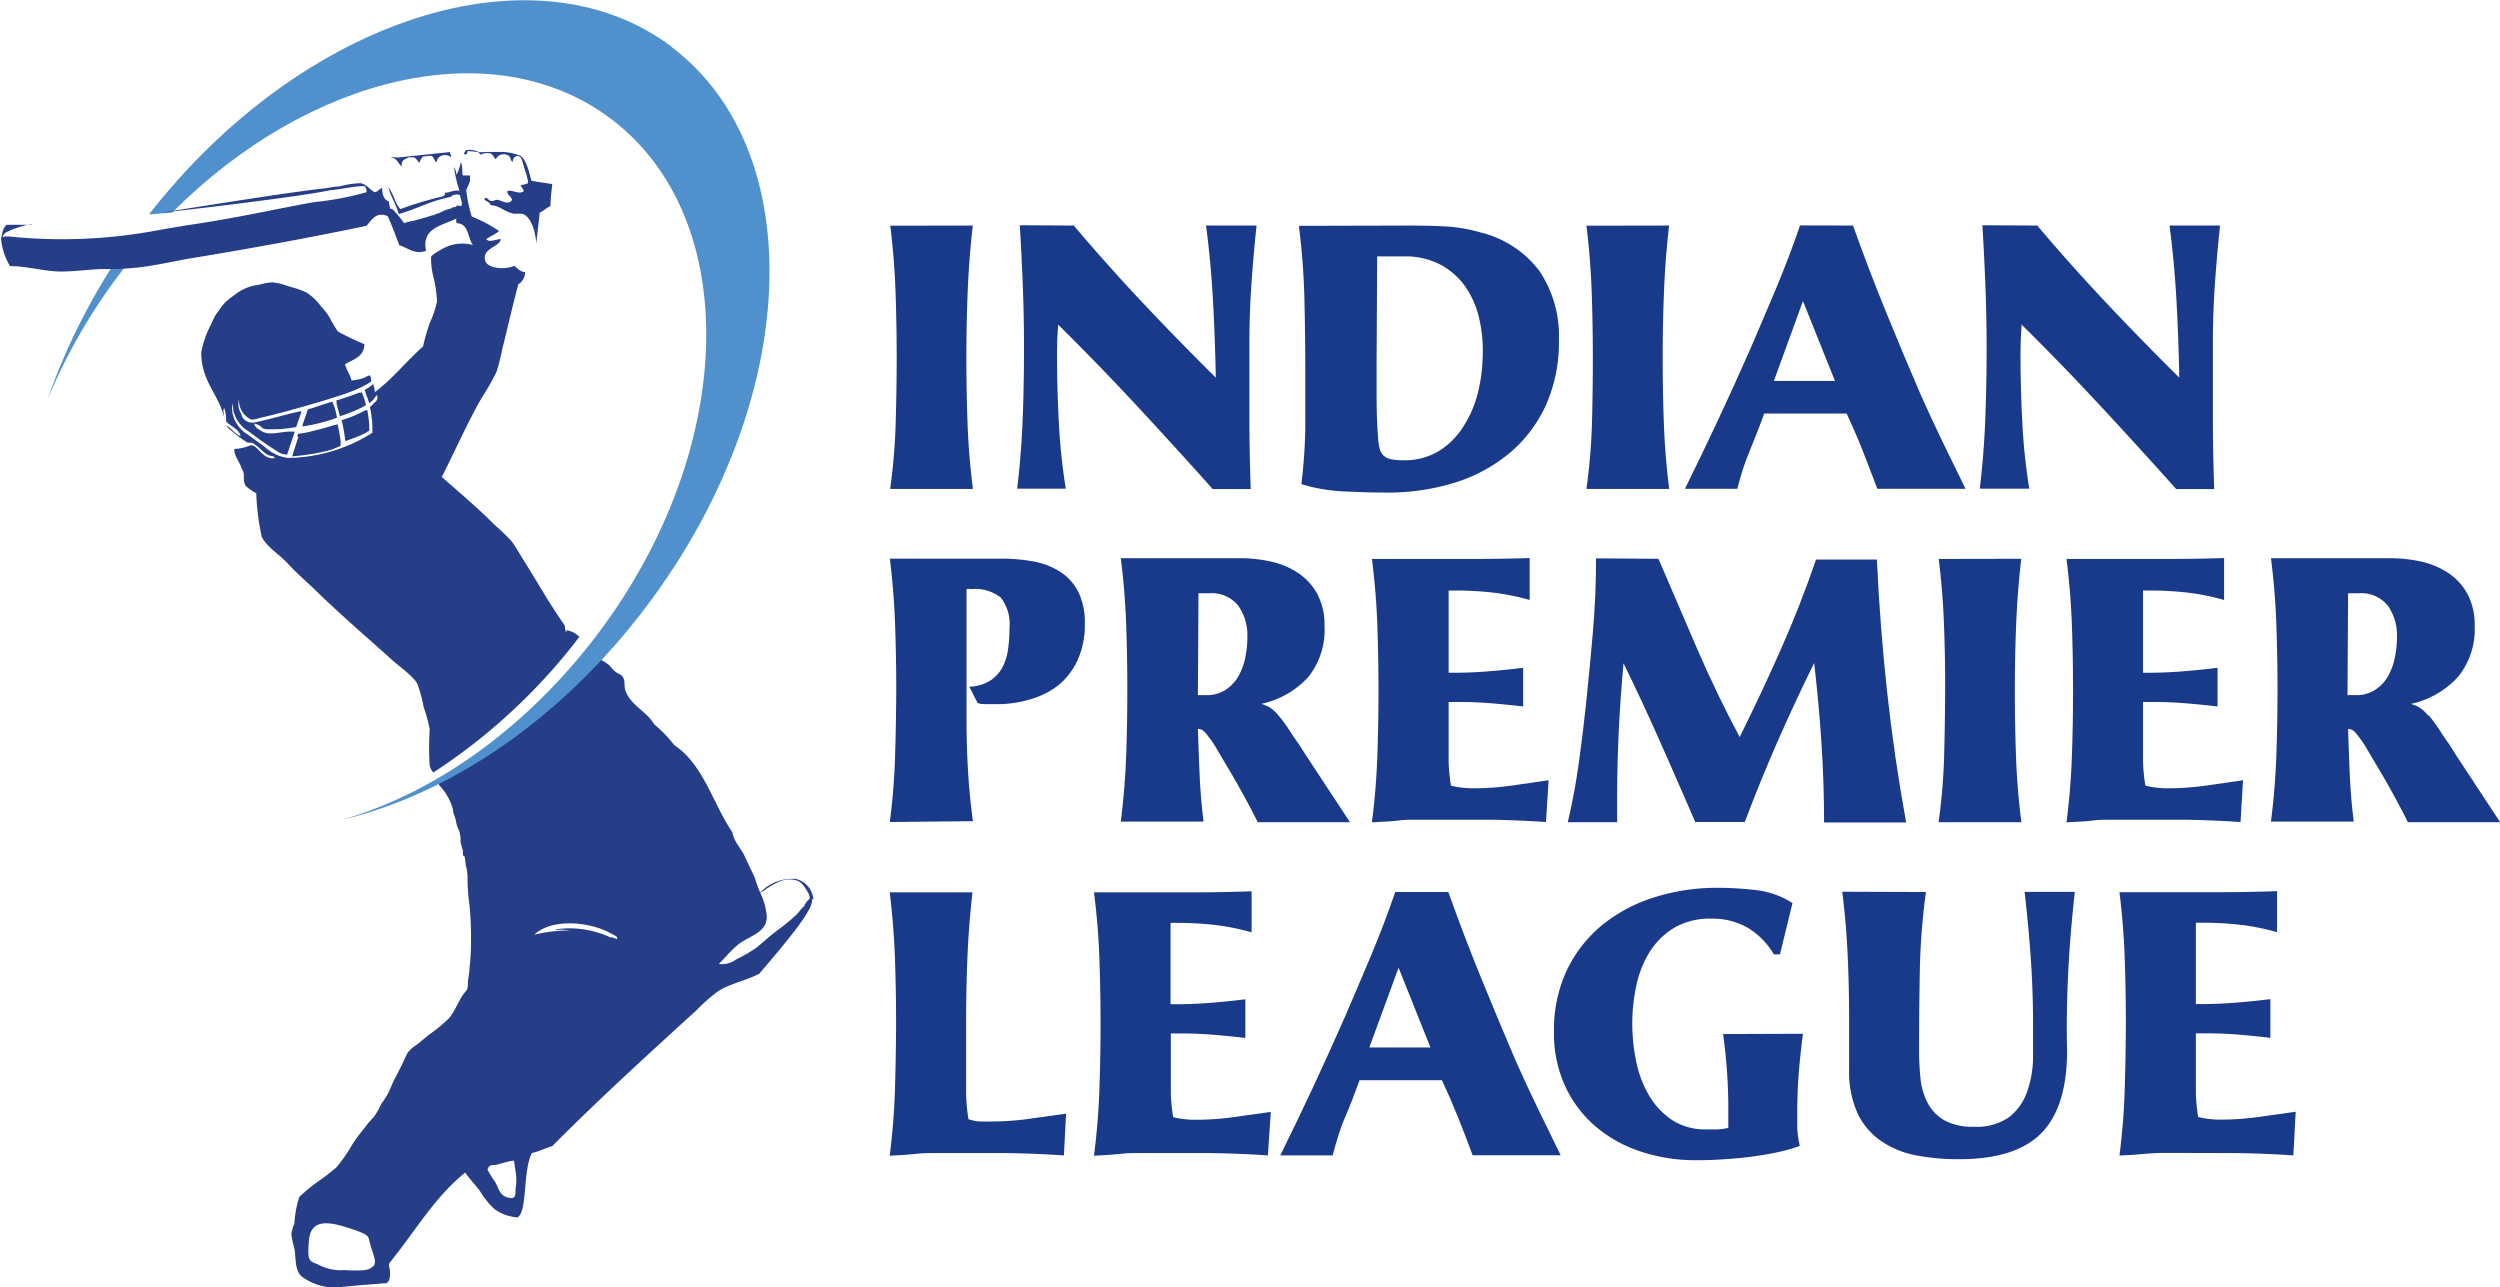 <svg xmlns="http://www.w3.org/2000/svg" viewBox="0 0 171.8 88.46"><title>Indian Premier League logo</title><path d="M492.95,483.27q-.26,2.27-.35,4.52t-.09,4.54q0,2.27.08,4.52t.37,4.52h-5.69a40.89,40.89,0,0,0,.38-4.5q.07-2.26.07-4.53t-.08-4.54q-.08-2.24-.36-4.52Z" transform="translate(-426.1 -467.77)" style="fill:#19398a"/><path d="M499.89,483.27q2.32,2.74,4.76,5.33t5,5.12q-.05-2.64-.19-5.24t-.48-5.21h3.47q-.21,2-.35,4t-.14,4.11q0,2.51,0,5t.09,5h-2.61q-2.61-2.92-5.23-5.74t-5.39-5.56q-.08,1-.08,2,0,2.35.12,4.66a43,43,0,0,0,.48,4.61H496q.29-2.43.38-4.82t.09-4.84q0-2.14-.08-4.22t-.21-4.22Z" transform="translate(-426.1 -467.77)" style="fill:#19398a"/><path d="M523,483.27q1.23,0,2.44.06a10.66,10.66,0,0,1,2.39.41,7.17,7.17,0,0,1,4.07,2.67,8,8,0,0,1,1.33,4.71,10.59,10.59,0,0,1-.93,4.57,9.34,9.34,0,0,1-2.52,3.26,10.93,10.93,0,0,1-3.75,2,15.42,15.42,0,0,1-4.58.67q-1.38,0-3-.08a11.73,11.73,0,0,1-2.92-.5,37.1,37.1,0,0,0,.27-3.81q0-1.9,0-3.84,0-2.53-.06-5.05t-.38-5.05Zm-2.3,9.19q0,1.25,0,2.61t.09,2.61a5.12,5.12,0,0,0,.1.84,1.14,1.14,0,0,0,.26.53,1,1,0,0,0,.51.27,3.73,3.73,0,0,0,.85.08,4.57,4.57,0,0,0,2.48-.64,5.22,5.22,0,0,0,1.66-1.66,7.71,7.71,0,0,0,1-2.29,11.43,11.43,0,0,0,.34-2.52,9.93,9.93,0,0,0-.22-2.55,6.35,6.35,0,0,0-.93-2.21,4.91,4.91,0,0,0-1.71-1.55,5.16,5.16,0,0,0-2.54-.59h-1.85Z" transform="translate(-426.1 -467.77)" style="fill:#19398a"/><path d="M540.8,483.27q-.26,2.27-.35,4.52t-.09,4.54q0,2.27.08,4.52t.37,4.52h-5.69a41.68,41.68,0,0,0,.38-4.5q.06-2.26.06-4.53t-.08-4.54q-.08-2.24-.36-4.52Z" transform="translate(-426.1 -467.77)" style="fill:#19398a"/><path d="M553.44,483.27q1.07,3,2.23,5.85t2.42,5.77q.73,1.65,1.51,3.25l1.57,3.22h-6.06q-.5-1.33-1-2.6T553,496.19h-5.66q-.47,1.28-1,2.56t-.85,2.61h-3.6q2.35-4.75,4.47-9.56.91-2.11,1.8-4.23t1.64-4.31ZM548,493.95h4.2L550,488.46Z" transform="translate(-426.1 -467.77)" style="fill:#19398a"/><path d="M566.1,483.27q2.32,2.74,4.76,5.33t5,5.12q-.05-2.64-.19-5.24t-.48-5.21h3.47q-.21,2-.35,4t-.14,4.11q0,2.51,0,5t.09,5h-2.61q-2.61-2.92-5.23-5.74t-5.39-5.56q-.08,1-.08,2,0,2.35.12,4.66a42.61,42.61,0,0,0,.48,4.61h-3.4q.29-2.43.38-4.82t.09-4.84q0-2.14-.08-4.22t-.21-4.22Z" transform="translate(-426.1 -467.77)" style="fill:#19398a"/><path d="M487.25,524.26q.29-2.27.36-4.52t.08-4.52q0-2.3-.08-4.54t-.36-4.52h7.62a12.31,12.31,0,0,1,2.23.19,5.14,5.14,0,0,1,1.85.71,3.59,3.59,0,0,1,1.25,1.38,4.83,4.83,0,0,1,.45,2.23,5.81,5.81,0,0,1-.47,2.4,4.83,4.83,0,0,1-1.29,1.74,5.59,5.59,0,0,1-1.93,1,7.92,7.92,0,0,1-2.42.35c-.21,0-.42,0-.63,0s-.42,0-.63-.08l-.57-1.12a2.89,2.89,0,0,0,1.41-.4,2.49,2.49,0,0,0,.85-.9,3.74,3.74,0,0,0,.4-1.25,9.76,9.76,0,0,0,.1-1.44,3,3,0,0,0-.59-2.13,2.85,2.85,0,0,0-2-.59,1.73,1.73,0,0,0-.36,0v8.93q0,1.77.1,3.52t.34,3.5Z" transform="translate(-426.1 -467.77)" style="fill:#19398a"/><path d="M513.95,516.93q.38.44.74,1t.68,1l.5.78,1.5,2.28,1.5,2.28h-6.34q-1-2-2.17-3.94l-.59-1a7.41,7.41,0,0,0-.67-1,2.25,2.25,0,0,0-.29-.33.67.67,0,0,0-.39-.14q.05,1.62.12,3.2t.27,3.17h-5.69q.29-2.27.37-4.52t.08-4.52q0-2.29-.08-4.54t-.37-4.52h8.17a9.69,9.69,0,0,1,2.14.23,5.54,5.54,0,0,1,1.87.78,4.11,4.11,0,0,1,1.32,1.44,4.44,4.44,0,0,1,.5,2.19A5.17,5.17,0,0,1,516,514.3a6.13,6.13,0,0,1-3.22,1.84l.25.09.22.09a2.4,2.4,0,0,1,.69.6m-5.52-1.38H509a2.34,2.34,0,0,0,1.33-.37,2.75,2.75,0,0,0,.88-.94,4.4,4.4,0,0,0,.47-1.29,7.16,7.16,0,0,0,.14-1.4,3.52,3.52,0,0,0-.63-2.15,2.33,2.33,0,0,0-2-.85h-.73Z" transform="translate(-426.1 -467.77)" style="fill:#19398a"/><path d="M532.34,524.26q-1.93-.13-3.87-.16l-3.84,0h-1.2c-.38,0-.77,0-1.17.05s-.63.06-.94.08l-.94.05q.29-2.27.37-4.52t.08-4.52q0-2.3-.08-4.54t-.37-4.52c.54,0,1.07,0,1.59,0s1.05,0,1.59,0h3.83q1.89,0,3.83-.06V509a15.94,15.94,0,0,0-2.55-.51,23.21,23.21,0,0,0-2.6-.14h-.42V514l.21,0h.23q1.1,0,2.34-.1t2.34-.24v2.66q-1.1-.13-2.19-.22t-2.22-.09h-.71v2.48c0,.56,0,1.1,0,1.65a12.69,12.69,0,0,0,.16,1.62,6.21,6.21,0,0,0,1.52.18,18.65,18.65,0,0,0,2.62-.18l2.57-.37Z" transform="translate(-426.1 -467.77)" style="fill:#19398a"/><path d="M540.07,506.17l2.66,6.19q1.33,3.08,2.92,6.06,1.49-3,2.82-6t2.43-6.2h4.18q.21,4.57.7,9.07t1.31,9h-5.64q0-2.77-.18-5.48t-.5-5.48q-1.33,2.69-2.53,5.43T546,524.26H542.6q-1.2-2.77-2.4-5.48t-2.53-5.43q-.21,2.27-.32,4.49t-.12,4.49v1c0,.31,0,.63,0,.94h-3.39q.47-2,.76-4.09t.5-4.11q.26-2.48.47-4.93t.21-5Z" transform="translate(-426.1 -467.77)" style="fill:#19398a"/><path d="M565,506.17q-.26,2.27-.35,4.52t-.09,4.54q0,2.27.08,4.52t.37,4.52h-5.69a41.28,41.28,0,0,0,.38-4.5q.06-2.26.07-4.53t-.08-4.54q-.08-2.24-.36-4.52Z" transform="translate(-426.1 -467.77)" style="fill:#19398a"/><path d="M580.07,524.26q-1.93-.13-3.87-.16l-3.84,0h-1.2c-.38,0-.78,0-1.17.05s-.63.06-.94.08l-.94.05q.29-2.27.37-4.52t.08-4.52q0-2.3-.08-4.54t-.37-4.52q.81,0,1.59,0t1.59,0h3.82q1.89,0,3.83-.06V509a15.94,15.94,0,0,0-2.55-.51,23.18,23.18,0,0,0-2.6-.14h-.42V514l.21,0h.23q1.1,0,2.34-.1t2.34-.24v2.66q-1.1-.13-2.19-.22t-2.22-.09h-.71v2.48c0,.56,0,1.1,0,1.65a12.4,12.4,0,0,0,.16,1.62,6.21,6.21,0,0,0,1.52.18,18.66,18.66,0,0,0,2.62-.18l2.57-.37Z" transform="translate(-426.1 -467.77)" style="fill:#19398a"/><path d="M593,516.93q.38.44.74,1t.68,1l.49.78,1.5,2.28,1.5,2.28h-6.34q-1-2-2.17-3.94l-.59-1a7.41,7.41,0,0,0-.67-1,2.35,2.35,0,0,0-.29-.33.67.67,0,0,0-.39-.14q.05,1.62.12,3.2t.27,3.17h-5.69q.29-2.27.37-4.52t.08-4.52q0-2.29-.08-4.54t-.37-4.52h8.17a9.71,9.71,0,0,1,2.14.23,5.54,5.54,0,0,1,1.87.78,4.12,4.12,0,0,1,1.32,1.44,4.46,4.46,0,0,1,.5,2.19A5.17,5.17,0,0,1,595,514.3a6.13,6.13,0,0,1-3.22,1.84l.25.09.22.09a2.42,2.42,0,0,1,.69.6m-5.52-1.38H588a2.35,2.35,0,0,0,1.33-.37,2.76,2.76,0,0,0,.88-.94,4.4,4.4,0,0,0,.47-1.29,7.15,7.15,0,0,0,.14-1.4,3.52,3.52,0,0,0-.63-2.15,2.33,2.33,0,0,0-2-.85h-.73Z" transform="translate(-426.1 -467.77)" style="fill:#19398a"/><path d="M499.21,547.17q-1.93-.13-3.87-.16l-3.84,0h-1.2c-.4,0-.8,0-1.2.05l-.93.08-.93.05q.29-2.27.36-4.52t.08-4.52q0-2.3-.08-4.54t-.36-4.52h5.69q-.26,2.27-.35,4.52t-.09,4.54c0,.51,0,1,0,1.51s0,1,0,1.52,0,1.16,0,1.75a14.16,14.16,0,0,0,.16,1.75,3.09,3.09,0,0,0,.76.16l.76,0a18.7,18.7,0,0,0,2.62-.18l2.57-.36Z" transform="translate(-426.1 -467.77)" style="fill:#19398a"/><path d="M513.23,547.17q-1.93-.13-3.86-.16l-3.84,0h-1.2c-.38,0-.78,0-1.17.05l-.94.08-.94.05q.29-2.27.37-4.52t.08-4.52q0-2.3-.08-4.54t-.37-4.52c.54,0,1.07,0,1.59,0s1.05,0,1.59,0h3.82q1.89,0,3.83-.07v2.82a15.94,15.94,0,0,0-2.55-.51,23.16,23.16,0,0,0-2.6-.14h-.42v5.59l.21,0H507q1.1,0,2.34-.1t2.34-.24v2.66q-1.1-.13-2.19-.22t-2.22-.09h-.71v2.48q0,.84,0,1.65a12.71,12.71,0,0,0,.16,1.62,6.21,6.21,0,0,0,1.52.18,18.69,18.69,0,0,0,2.62-.18l2.57-.36Z" transform="translate(-426.1 -467.77)" style="fill:#19398a"/><path d="M525.63,529.07q1.07,3,2.23,5.85t2.41,5.77q.73,1.64,1.51,3.25l1.57,3.22H527.3q-.49-1.33-1-2.6T525.19,542h-5.66c-.31.85-.63,1.71-1,2.56s-.61,1.72-.85,2.61h-3.6q2.35-4.75,4.46-9.56.91-2.11,1.8-4.23t1.64-4.31Zm-5.43,10.68h4.2l-2.19-5.48Z" transform="translate(-426.1 -467.77)" style="fill:#19398a"/><path d="M550,538.81q-.18,1.36-.29,2.7c-.07.9-.1,1.8-.1,2.7q0,.6,0,1.16a7.85,7.85,0,0,0,.17,1.15,11.93,11.93,0,0,1-1.62.45c-.61.13-1.24.23-1.89.31s-1.3.13-1.93.17-1.2.05-1.71.05a11.9,11.9,0,0,1-3.76-.59,9.17,9.17,0,0,1-3.11-1.72,8.16,8.16,0,0,1-2.1-2.77,8.68,8.68,0,0,1-.77-3.75,9.57,9.57,0,0,1,.91-4.28,9.06,9.06,0,0,1,2.45-3.09,10.81,10.81,0,0,1,3.58-1.88,14.29,14.29,0,0,1,4.31-.64,22.83,22.83,0,0,1,2.65.16,5.84,5.84,0,0,1,2.49.89l-.86,3.52H548a5.26,5.26,0,0,0-1.82-1.84,4.88,4.88,0,0,0-2.49-.61,4.8,4.8,0,0,0-2.56.64,5.08,5.08,0,0,0-1.68,1.67,7.26,7.26,0,0,0-.91,2.33,12.44,12.44,0,0,0-.27,2.6,13.09,13.09,0,0,0,.25,2.48,7.61,7.61,0,0,0,.85,2.34,5.22,5.22,0,0,0,1.58,1.74,4.13,4.13,0,0,0,2.41.68l.77,0a5.06,5.06,0,0,0,.74-.1c0-.21,0-.42,0-.63V544q0-1.31-.09-2.59t-.27-2.58Z" transform="translate(-426.1 -467.77)" style="fill:#19398a"/><path d="M558.45,529.07a46.33,46.33,0,0,0-.42,5.4q-.05,2.72-.05,5.43a18.27,18.27,0,0,0,.1,2,4.56,4.56,0,0,0,.5,1.69,3,3,0,0,0,1.14,1.17,4,4,0,0,0,2,.44,3.89,3.89,0,0,0,2.46-.67,3.81,3.81,0,0,0,1.21-1.7,7.27,7.27,0,0,0,.42-2.3q0-1.27,0-2.44,0-2.3-.16-4.54t-.42-4.49h3.45q-.24,2.19-.39,4.39-.1,1.65-.14,3.26t0,3.26q0,3.86-1.76,5.66t-5.65,1.8a15.35,15.35,0,0,1-3-.27,6.32,6.32,0,0,1-2.4-1,4.77,4.77,0,0,1-1.59-1.89,6.91,6.91,0,0,1-.58-3q0-.91,0-1.79c0-.58,0-1.18,0-1.79q0-2.17-.1-4.32t-.37-4.32Z" transform="translate(-426.1 -467.77)" style="fill:#19398a"/><path d="M583.7,547.17q-1.93-.13-3.86-.16L576,547h-1.2q-.57,0-1.17.05l-.94.08-.94.05q.29-2.27.36-4.52t.08-4.52q0-2.3-.08-4.54t-.36-4.52c.54,0,1.07,0,1.59,0s1.05,0,1.59,0h3.83q1.89,0,3.82-.07v2.82a15.93,15.93,0,0,0-2.54-.51,23.21,23.21,0,0,0-2.6-.14H577v5.59l.21,0h.23q1.1,0,2.34-.1t2.34-.24v2.66q-1.1-.13-2.19-.22t-2.22-.09H577v2.48q0,.84,0,1.65a12.16,12.16,0,0,0,.16,1.62,6.2,6.2,0,0,0,1.51.18,18.69,18.69,0,0,0,2.62-.18l2.57-.36Z" transform="translate(-426.1 -467.77)" style="fill:#19398a"/><path d="M482,529.56a1.92,1.92,0,0,0-.24-.7,1.64,1.64,0,0,0-.92-.68,3,3,0,0,0-2.5.93,7.47,7.47,0,0,1-.36-1l-.67-1.42c-.25-.61-.75-1-.88-1.72-1.35-2-2-4.68-4-6a8.57,8.57,0,0,0-1.37-1.42c-.55-.94-1.64-1.29-2-2.38-.07-.25,0-.58-.13-.83s-.31-.22-.55-.42-.35-.39-.49-.5c-.31-.22-.68-.4-1-.61a44.23,44.23,0,0,1-10.79,8.66l.22.3a3.85,3.85,0,0,1,.91,1.63c0,.29.17.54.21.82a1.93,1.93,0,0,0,.21.62,2.34,2.34,0,0,1,.1.77,3.68,3.68,0,0,0,.16.6c0,.1,0,.19,0,.29s.09.08.12.14a4.28,4.28,0,0,1,.07.55,3.35,3.35,0,0,1,.13.91,13.46,13.46,0,0,0,.14,1.92,23.89,23.89,0,0,1,.09,2.86c0,.49-.05,1-.1,1.47,0,.25-.06.5-.09.75s0,.62-.11.73c-.53.58-.72,1.35-1.21,1.92a10.36,10.36,0,0,1-1.38,1.13l-.81.67a2.82,2.82,0,0,0-.63.54,4.61,4.61,0,0,0-.27.56c-.21.44-.44.87-.66,1.31s-.27.62-.42.93a7.29,7.29,0,0,1-.48.74,5.1,5.1,0,0,1-.52.91,5.66,5.66,0,0,0-.53.61c-.39.5-.56.69-.91,1.22a12.25,12.25,0,0,1-1.09,1.59,13.6,13.6,0,0,1-1.29,1,12.51,12.51,0,0,0-1.29,1.06,7.25,7.25,0,0,0-.34,1.83,3.2,3.2,0,0,0-.21.71,6,6,0,0,0,.21,1c.12.61,0,1.46.48,1.91a3.82,3.82,0,0,0,2.34.78c1.26-.12,2.21-.21,3.5-.3.33-.15.25-.81.24-.92s-.12-.31,0-.5c1.7-2.09,3.08-4.5,5.18-6.18.29.42.65.8,1,1.25a5.81,5.81,0,0,0,1,1.25,3.09,3.09,0,0,0,1.59.58c.7-.37.36-3.29,1-4.43.51-.1.89-.33,1.38-.46,3.11-3.13,6.61-6.33,9.94-9.36a12,12,0,0,1,1.46-1.29c.88-.55,1.94-.73,2.84-1.21,1.47-1.73,3.87-4.5,3.6-5.1m-30.15,25.21c-.31.33-.83.31-2,.26a3.22,3.22,0,0,1-1.78-.39c-.57-.24-.75-.15-.62-1.65s1.37-1.29,2.71-.86,1.37.56,1.43.85.34,1.13.34,1.13.15.44-.05.66m9.77-5.28c0,.39,0,.65-.41.58-.71-.11-.73-.67-1-1.1a9.24,9.24,0,0,1-.52-.84c.16-.42.26-.26.68-.35a10.64,10.64,0,0,1,1-.26c.2,0,.11-.14.24.65a3.55,3.55,0,0,1,0,1.32m6.57-17.3a6.61,6.61,0,0,0-3.76-.58s0,0,0,.08c.09-.11,1.13,0,.83,0a10.48,10.48,0,0,0-2.34.29c1.19-1.14,3.8-.89,5.19-.12.22.11.26.13.45.24.14.3,0,.15-.33.05M481.4,530c-.15.14-.15.15-.29.3a2.86,2.86,0,0,1-.51.53c-.16.16-.25.22-.53.45s-.53.4-.93.72-.66.58-1.09.92a11,11,0,0,1-1.36.78,1.61,1.61,0,0,1-1.19.31c.38-.36.74-.85,1.29-1.3.78-.64,2.06-.84,2-2a4.69,4.69,0,0,0-.44-1.58c.13-.09.29-.18.39-.26a5.69,5.69,0,0,1,.83-.48,1.77,1.77,0,0,1,1.19-.14c.42.09.66.49.86.85a.61.61,0,0,1,.11.44,1.72,1.72,0,0,0-.34.41" transform="translate(-426.1 -467.77)" style="fill:#263d88"/><path d="M435.23,484a43.8,43.8,0,0,0-5.88,11.27,39.09,39.09,0,0,1,5-8.71q1.1-1.46,2.29-2.77c-.5.08-1,.16-1.38.21" transform="translate(-426.1 -467.77)" style="fill:#5091cd"/><path d="M472.28,471c-9.45-7.13-25.4-2-35.94,11.5l1.59-.12c9.46-9.49,22.16-12.48,30.16-6.44,9.07,6.84,8.66,22.69-.91,35.39-4.93,6.53-11.32,11-17.61,12.78,7.36-1.72,15.11-6.88,21-14.73,10.53-14,11.27-31.14,1.67-38.39" transform="translate(-426.1 -467.77)" style="fill:#5091cd"/><path d="M458.16,478.16a2.76,2.76,0,0,1,.69.06h.09c.09,0,.1.16.23.16a1.14,1.14,0,0,1,.62-.08c.18.09.25.29.38.42a.6.6,0,0,1,.88-.25c.19.13.09.34.29.42,0-.29.14-.35.31-.41a.35.35,0,0,1,.26.15s.08.19.08.19c.08.27.14.54.24.8s.09.42.15.53h0v.21a1.59,1.59,0,0,1-.5.13c.05.16.18.24.21.42-.34.26-.8-.14-1.13,0,0,.29.27.34.33.59-.22.4-.68.06-1,0-.17,0-.3.11-.46.08s-.29-.32-.42-.17.45.24.38.46c.64,0,1.07.53,1.67.59a4.82,4.82,0,0,1,.5,0c.47.08.91.87,1,2.09,0-.28.22-1.89.22-2.17.29-.12.48-.33.75-.46,0-.5.07-1,.12-1.5-.47-.08-1-.14-1.43-.23-.12-.41-.33-1.51-.8-1.73h0a3.68,3.68,0,0,0-1.44-.25c-.3,0-.59,0-.88,0a1.84,1.84,0,0,1-.53,0,1.38,1.38,0,0,0-.78-.13c-.1,0-.13.09-.13.11s-.15.15,0,.19.11-.13.2-.18m-4.55,1c-.07-.44.25-.5.5-.62l.27,0c.21,0,.32.29.45.39a.79.79,0,0,1,.24-.44l.5-.06c.26,0,.24.36.44.46,0-.52.73-.65,1-.33a2.26,2.26,0,0,0-.09-.38l-3.63.38a1.2,1.2,0,0,0-.47,0c.45,0,.52.37.75.58m-7.06,18.61,0,0-.37,1.11c0,.11-.05.19-.07.23a15.52,15.52,0,0,0,2.35-.36l.42-.12.57-.24c0-.12,0-.24,0-.29a10.11,10.11,0,0,0-.21-1.19L449,497c-.44.14-.89.27-1.34.37a6.3,6.3,0,0,1-1.07.21l-.08.18M465,511.25a2.7,2.7,0,0,1-.09-.5c-1-1.41-1.82-2.88-2.72-4.31-.3-.48-.59-1-.92-1.46a14.27,14.27,0,0,0-1.17-1.13c-1.17-1.18-2.42-2.23-3.64-3.3.92-1.8,1.77-3.76,2.76-5.47a15.28,15.28,0,0,0,1-1.76,12.64,12.64,0,0,0,.38-1.5c.39-1.54.71-3,1.12-4.52a.94.94,0,0,0,.46-.84c-.35,0-.51-.27-.75-.42-.65.3-1.93.18-2-.42-.16-.81,1-.87,1.09-1.42-.29,0-.83.27-1,0,.27-.2.62-.33.88-.55a9.57,9.57,0,0,0-1.88-1,9.07,9.07,0,0,1-.38-1.84,3.2,3.2,0,0,0,.26-.62c0-.11,0-.17,0-.36-.2,0-.36,0-.47,0s0-.64-.17-.92a2.77,2.77,0,0,1-.29.88,1.24,1.24,0,0,0-.17-.54,8.59,8.59,0,0,0,.38,1.63c-.47-.07-.64.14-1,.13a.24.24,0,0,1-.13.25,23.76,23.76,0,0,0-2.93.88c-.38-.39-.48-1.08-.83-1.5.16.64.52,1.13.71,1.84,1.23-.34,2.23-.93,3.55-1.17a.65.65,0,0,1,.67-.13c0,.23.2.51.08.75-.48-.07-.19,0-.5.09-.1-.06-.12.08-.31.11a1.82,1.82,0,0,0-.52.19c-.21.09-.17.11-.37.14a1,1,0,0,1-.18.09,2,2,0,0,0-.42.12l-.45.13-.56.15a2.66,2.66,0,0,0-.62.16,6.53,6.53,0,0,0-.84-1c-.13.12-.17-.2-.21-.5-.35-.12-.45-.47-.46-.92-.12,0-.29.26-.5.29-.32-.13-.56-.57-1-.62a6.06,6.06,0,0,0-1.38.21,8.81,8.81,0,0,0-1,.14c-2.2.21-9.76,1.44-11.15,1.65,1.45-.13,9.65-1.11,11.46-1.52.8-.06,1.64-.29,2.37-.28a.53.53,0,0,1,.12.42,20.15,20.15,0,0,1-3.51.67c-.68.1-2.85.54-3.26.62-1.75.35-3.74.72-5.68,1l-1.71.29a35.47,35.47,0,0,1-10.41.46c-.28,0-.39,0-.45.07a.61.61,0,0,1,.27-.36,6.5,6.5,0,0,1,1.47-.51h.25c.1-.09-.16,0-.25,0-.43,0-1.15,0-1.46,0a1.17,1.17,0,0,0-.26.46s-.11.48-.11.5v0a4.47,4.47,0,0,0,.62,1.88c1.22,0,2.33.36,3.47.37.93,0,1.86-.13,2.76-.17.75,0,1.49,0,2.26-.08,1.33-.11,2.68-.45,4-.67,4.09-.67,8.13-1.41,12-2.22.37-.39.64-1,1.46-.67.3.65.55,1.35.8,2,.61.19,1.07.67,1.84.38-.34-1.58,1.13-1.72,2.09-2.22-.05.16,0,.22,0,.33.86,0,.75,1,1.13,1.5a2.73,2.73,0,0,0-2.21.33c-.2.11-.62.34-.67.5a5.54,5.54,0,0,0,.2,1.5,8.84,8.84,0,0,1,.21,1.55,6.71,6.71,0,0,1-.51,1.5c-.18.56-.32,1-.45,1.59-1.13,1-2.08,2.21-3.31,3.14,0-.17-.07-.38-.11-.56a2.24,2.24,0,0,1-.48.34l0,0-.11.06a1.56,1.56,0,0,1,.09.3,4.1,4.1,0,0,1,.22.62l.07-.05.26-.24a.93.93,0,0,1,.21-.27.4.4,0,0,1-.16.5,2.35,2.35,0,0,1-.33.32,7.21,7.21,0,0,1,.17,1.77,11.08,11.08,0,0,1-5.82,1.73,2.93,2.93,0,0,1-1.59-.77c-.38-.27-.76-.55-1.14-.83l0,0a2.26,2.26,0,0,1-1.06-1.46v0h0a2,2,0,0,1,0-.68,5.1,5.1,0,0,1,.06.56,2.05,2.05,0,0,1,.12.31,2.33,2.33,0,0,0,1,1.09,21.74,21.74,0,0,0,1.87,1.31,1.18,1.18,0,0,0,.7.24h0c.18-.52.35-1.06.53-1.58l-.33,0c-.74,0-1.52.36-2.11-.14a.62.62,0,0,1-.36-.41.91.91,0,0,1,.58.32l.25.07.2,0c.43,0,.82,0,1.22-.06h.05l.59-.09.35-1,0-.1-.79.18c-.78.21-1.56.41-2.35.59a1,1,0,0,1-.43,0h0a.8.8,0,0,1-.48-.36,1.63,1.63,0,0,1-.08-.23,1.28,1.28,0,0,1-.14-1,1.42,1.42,0,0,0,.86,1.41,2.73,2.73,0,0,0,.54-.11l.33-.08h0c.81-.19,1.6-.4,2.4-.63,1.1-.31,2.2-.63,3.27-1l.37-.14.16-.06.49-.22h0l.32-.17.24-.15.09-.06a.62.62,0,0,0-.08-.42c-.15,0-.37.18-.52.21a5.73,5.73,0,0,1-.74.14c-.1-.42-.35-.71-.45-1.12.57-.34,1.31-.5,1.33-1.38a18.1,18.1,0,0,1-1.82-.87,8.48,8.48,0,0,1-.59-1,5.11,5.11,0,0,0-.59-.75,3.55,3.55,0,0,0-1-.94,7,7,0,0,0-1.16-.4,5.08,5.08,0,0,0-1.17-.29,5,5,0,0,0-.92.17,3.18,3.18,0,0,0-1.68.71,4.33,4.33,0,0,0-.71.58c-.06.08-.24.29-.29.38s-.23.29-.33.47c-.18.34-.18.38-.29.61a6.49,6.49,0,0,0-.66,1.9c0,2,1.19,2.84,1.58,4.49,0-.22-.13-.49,0-.67a2.6,2.6,0,0,1,.13.92c.31.35.85.49,1,1-.39-.07-.71-.67-1-.69a8.13,8.13,0,0,0,1.48,1.15c.08,0,.2,0,.29,0,.45.21.8.76,1.21.88.19.06.24,0,.38.18-.94.16-1.22-1.11-1.79-.84a2.9,2.9,0,0,1-1,.21c-.08.39.42,1,.49,1.34.33.47,0,.7.29,1.21a4.57,4.57,0,0,0,.72.5,16.48,16.48,0,0,0,.38,3c.37.72,1.22,1.2,1.8,1.84s1.51,1.44,2,1.93c1.72,1.67,3.37,3.07,5.15,4.68.45.41,1.53,1.17,1.75,1.67a9.8,9.8,0,0,1,.42,1.55,11.12,11.12,0,0,1,.42,1.55,18.88,18.88,0,0,0,0,2.51,1.51,1.51,0,0,0,.24.46,40.11,40.11,0,0,0,9.44-8.55l.6-.77a1.53,1.53,0,0,0-.87-.46m-14.15-16.31a.19.19,0,0,0-.15,0l0,0,0,0c-.32.13-.65.23-.93.33l-.49.16-.09,0c0,.1,0,.18,0,.26l.23.86c.49-.17,1-.36,1.45-.58l.34-.19-.11-.41a4.12,4.12,0,0,0-.2-.5m-1.69,1.75a3.81,3.81,0,0,0-.32-1.08l0,0-1,.32c-.22.08-.44.15-.67.21-.12.36-.25.72-.37,1.08a.66.66,0,0,0,0,.1l.58-.1a14.66,14.66,0,0,0,1.56-.42l.27-.1m.29.24a11,11,0,0,1,.24,1.38,10.44,10.44,0,0,0,1.38-.55l0,0a1.94,1.94,0,0,1,.27-.17,7,7,0,0,0-.14-1.4l-.12,0a8.28,8.28,0,0,1-1.67.69s0,0,0,0" transform="translate(-426.1 -467.77)" style="fill:#263d88"/></svg>
